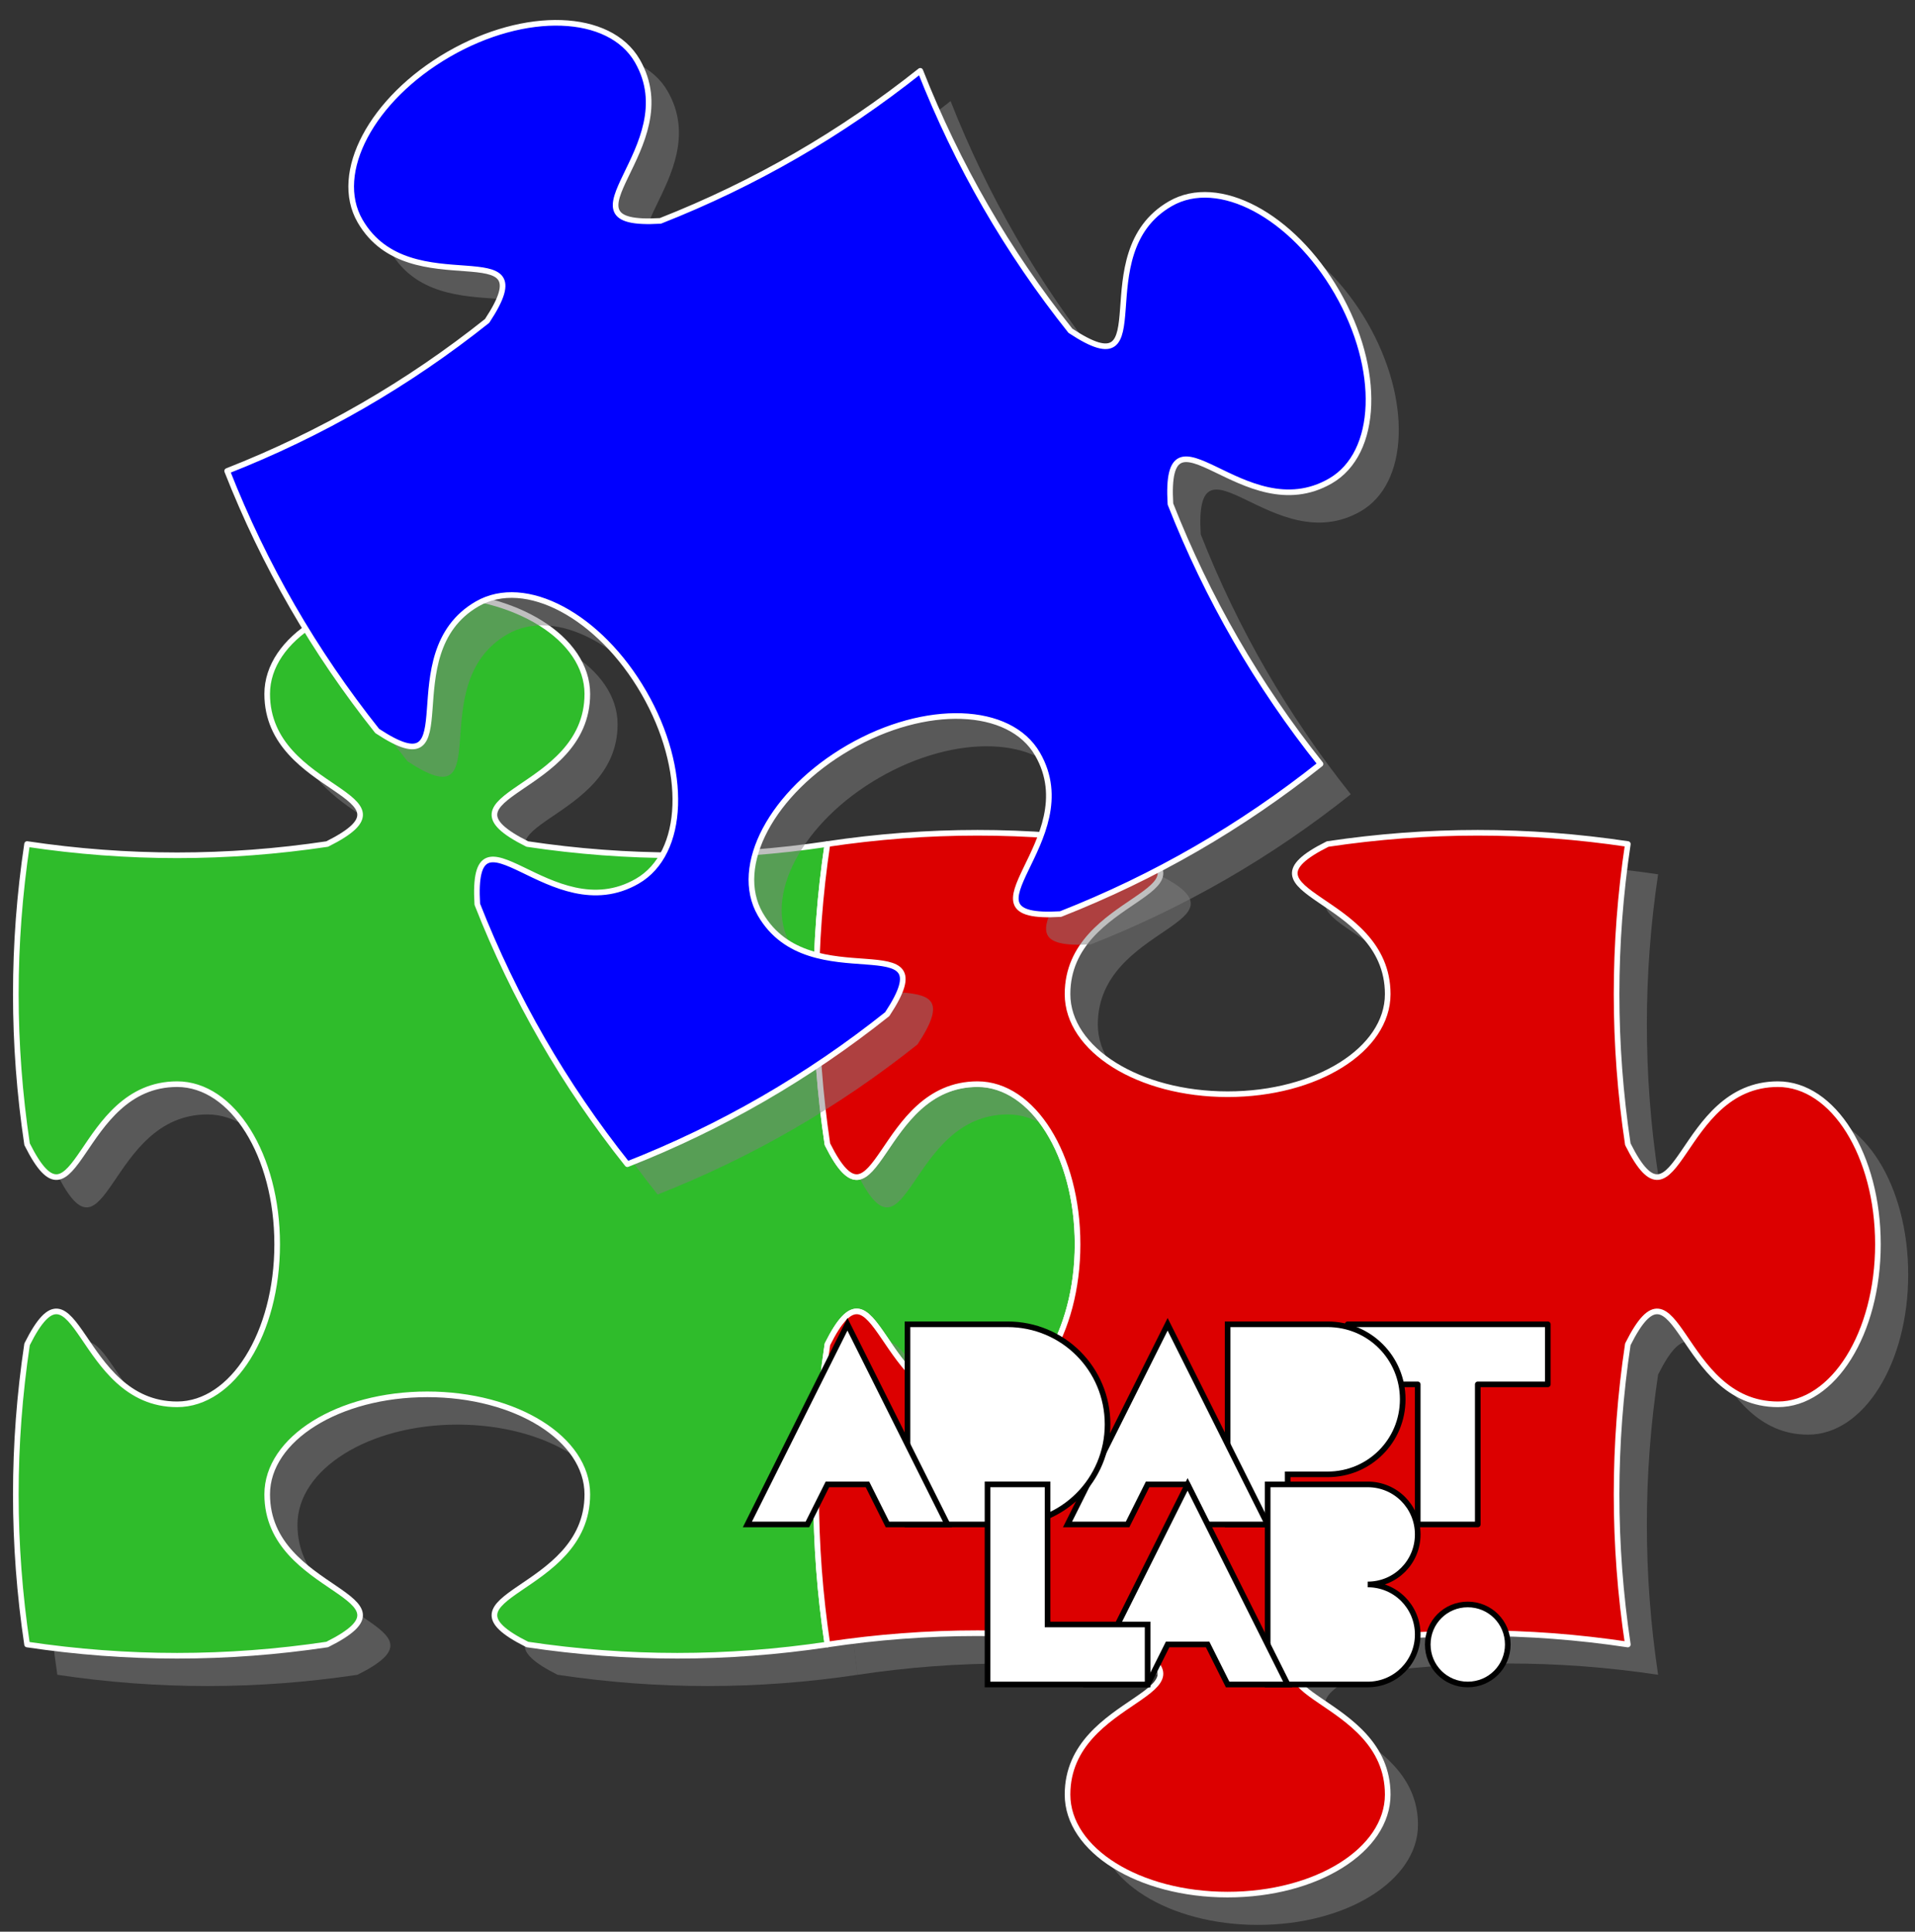 <?xml version="1.0" encoding="UTF-8"?>
<svg xmlns="http://www.w3.org/2000/svg" xmlns:xlink="http://www.w3.org/1999/xlink" width="135.646" height="136.817" viewBox="0 0 135.646 136.817">
<rect x="0" y="0" width="135.646" height="136.817" fill="#333333" stroke="none"/>
<defs>
<clipPath id="clip-0">
<path clip-rule="nonzero" d="M 59 61 L 135.645 61 L 135.645 136.816 L 59 136.816 Z M 59 61 "/>
</clipPath>
</defs>
<path fill-rule="nonzero" fill="rgb(50%, 50%, 50%)" fill-opacity="0.5" d="M 4.062 118.621 C 3 111.531 3 104.445 4.062 97.359 C 7.605 90.273 7.605 101.613 14.691 101.613 C 18.625 101.613 21.777 96.566 21.777 90.273 C 21.777 83.98 18.625 78.934 14.691 78.934 C 7.605 78.934 7.605 90.273 4.062 83.188 C 3 76.098 3 69.012 4.062 61.926 C 11.148 62.988 18.234 62.988 25.32 61.926 C 32.41 58.383 21.07 58.383 21.07 51.297 C 21.07 47.363 26.117 44.211 32.41 44.211 C 38.699 44.211 43.746 47.363 43.746 51.297 C 43.746 58.383 32.41 58.383 39.496 61.926 C 46.582 62.988 53.668 62.988 60.754 61.926 C 59.691 69.012 59.691 76.098 60.754 83.188 C 64.297 90.273 64.297 78.934 71.387 78.934 C 75.316 78.934 78.473 83.98 78.473 90.273 C 78.473 96.566 75.316 101.613 71.387 101.613 C 64.297 101.613 64.297 90.273 60.754 97.359 C 59.691 104.445 59.691 111.531 60.754 118.621 C 53.668 119.684 46.582 119.684 39.496 118.621 C 32.41 115.078 43.746 115.078 43.746 107.988 C 43.746 104.059 38.699 100.902 32.41 100.902 C 26.117 100.902 21.07 104.059 21.07 107.988 C 21.07 115.078 32.41 115.078 25.32 118.621 C 18.234 119.684 11.148 119.684 4.062 118.621 Z M 4.062 118.621 "/>
<path fill-rule="nonzero" fill="rgb(18.43%, 73.723%, 16.862%)" fill-opacity="1" stroke-width="0.399" stroke-linecap="butt" stroke-linejoin="round" stroke="rgb(100%, 100%, 100%)" stroke-opacity="1" stroke-miterlimit="10" d="M 0.001 -0.002 C -1.062 7.088 -1.062 14.174 0.001 21.26 C 3.544 28.346 3.544 17.01 10.63 17.01 C 14.563 17.01 17.716 22.053 17.716 28.346 C 17.716 34.639 14.563 39.686 10.63 39.686 C 3.544 39.686 3.544 28.346 0.001 35.432 C -1.062 42.522 -1.062 49.608 0.001 56.694 C 7.087 55.631 14.173 55.631 21.259 56.694 C 28.349 60.237 17.009 60.237 17.009 67.323 C 17.009 71.256 22.056 74.409 28.349 74.409 C 34.638 74.409 39.685 71.256 39.685 67.323 C 39.685 60.237 28.349 60.237 35.435 56.694 C 42.52 55.631 49.606 55.631 56.692 56.694 C 55.63 49.608 55.63 42.522 56.692 35.432 C 60.235 28.346 60.235 39.686 67.325 39.686 C 71.255 39.686 74.411 34.639 74.411 28.346 C 74.411 22.053 71.255 17.01 67.325 17.01 C 60.235 17.01 60.235 28.346 56.692 21.26 C 55.63 14.174 55.63 7.088 56.692 -0.002 C 49.606 -1.064 42.52 -1.064 35.435 -0.002 C 28.349 3.541 39.685 3.541 39.685 10.631 C 39.685 14.561 34.638 17.717 28.349 17.717 C 22.056 17.717 17.009 14.561 17.009 10.631 C 17.009 3.541 28.349 3.541 21.259 -0.002 C 14.173 -1.064 7.087 -1.064 0.001 -0.002 Z M 0.001 -0.002 " transform="matrix(1, 0, 0, -1, 1.917, 116.475)"/>
<g clip-path="url(#clip-0)">
<path fill-rule="nonzero" fill="rgb(50%, 50%, 50%)" fill-opacity="0.5" d="M 60.754 118.621 C 59.691 111.531 59.691 104.445 60.754 97.359 C 64.297 90.273 64.297 101.613 71.387 101.613 C 75.316 101.613 78.473 96.566 78.473 90.273 C 78.473 83.98 75.316 78.934 71.387 78.934 C 64.297 78.934 64.297 90.273 60.754 83.188 C 59.691 76.098 59.691 69.012 60.754 61.926 C 67.844 60.863 74.93 60.863 82.016 61.926 C 89.102 65.469 77.762 65.469 77.762 72.555 C 77.762 76.488 82.809 79.645 89.102 79.645 C 95.395 79.645 100.441 76.488 100.441 72.555 C 100.441 65.469 89.102 65.469 96.188 61.926 C 103.277 60.863 110.363 60.863 117.449 61.926 C 116.387 69.012 116.387 76.098 117.449 83.188 C 120.992 90.273 120.992 78.934 128.078 78.934 C 132.012 78.934 135.164 83.98 135.164 90.273 C 135.164 96.566 132.012 101.613 128.078 101.613 C 120.992 101.613 120.992 90.273 117.449 97.359 C 116.387 104.445 116.387 111.531 117.449 118.621 C 110.363 117.555 103.277 117.555 96.188 118.621 C 89.102 122.164 100.441 122.164 100.441 129.25 C 100.441 133.184 95.395 136.336 89.102 136.336 C 82.809 136.336 77.762 133.184 77.762 129.25 C 77.762 122.164 89.102 122.164 82.016 118.621 C 74.93 117.555 67.844 117.555 60.754 118.621 Z M 60.754 118.621 "/>
</g>
<path fill-rule="nonzero" fill="rgb(85.999%, 0%, 0%)" fill-opacity="1" stroke-width="0.399" stroke-linecap="butt" stroke-linejoin="round" stroke="rgb(100%, 100%, 100%)" stroke-opacity="1" stroke-miterlimit="10" d="M 56.692 -0.002 C 55.63 7.088 55.63 14.174 56.692 21.26 C 60.235 28.346 60.235 17.01 67.325 17.01 C 71.255 17.01 74.411 22.053 74.411 28.346 C 74.411 34.639 71.255 39.686 67.325 39.686 C 60.235 39.686 60.235 28.346 56.692 35.432 C 55.63 42.522 55.63 49.608 56.692 56.694 C 63.782 57.756 70.868 57.756 77.954 56.694 C 85.04 53.151 73.7 53.151 73.7 46.065 C 73.7 42.131 78.747 38.975 85.04 38.975 C 91.333 38.975 96.38 42.131 96.38 46.065 C 96.38 53.151 85.04 53.151 92.126 56.694 C 99.212 57.756 106.302 57.756 113.388 56.694 C 112.325 49.608 112.325 42.522 113.388 35.432 C 116.931 28.346 116.931 39.686 124.017 39.686 C 127.95 39.686 131.103 34.639 131.103 28.346 C 131.103 22.053 127.95 17.01 124.017 17.01 C 116.931 17.01 116.931 28.346 113.388 21.26 C 112.325 14.174 112.325 7.088 113.388 -0.002 C 106.302 1.065 99.216 1.065 92.126 -0.002 C 85.04 -3.545 96.38 -3.545 96.38 -10.63 C 96.38 -14.564 91.333 -17.716 85.04 -17.716 C 78.747 -17.716 73.7 -14.564 73.7 -10.63 C 73.7 -3.545 85.04 -3.545 77.954 -0.002 C 70.868 1.065 63.782 1.065 56.692 -0.002 Z M 56.692 -0.002 " transform="matrix(1, 0, 0, -1, 1.917, 116.475)"/>
<path fill-rule="nonzero" fill="rgb(50%, 50%, 50%)" fill-opacity="0.5" d="M 46.582 84.605 C 42.117 78.996 38.574 72.859 35.953 66.191 C 35.477 58.281 41.145 68.102 47.285 64.559 C 50.691 62.594 50.898 56.645 47.75 51.195 C 44.605 45.746 39.352 42.953 35.945 44.922 C 29.809 48.465 35.477 58.281 28.863 53.918 C 24.402 48.312 20.859 42.176 18.234 35.504 C 24.902 32.883 31.043 29.34 36.648 24.875 C 41.012 18.262 31.191 23.934 27.648 17.797 C 25.684 14.391 28.477 9.137 33.926 5.988 C 39.375 2.844 45.324 3.051 47.289 6.457 C 50.832 12.594 41.012 18.262 48.922 17.789 C 55.59 15.168 61.727 11.621 67.332 7.16 C 69.957 13.828 73.5 19.965 77.965 25.57 C 84.574 29.938 78.906 20.117 85.043 16.574 C 88.449 14.605 93.703 17.398 96.852 22.848 C 99.996 28.297 99.789 34.246 96.383 36.211 C 90.246 39.754 84.574 29.938 85.051 37.844 C 87.672 44.516 91.215 50.652 95.68 56.258 C 90.074 60.723 83.938 64.266 77.27 66.887 C 69.359 67.363 79.18 61.691 75.637 55.555 C 73.668 52.148 67.723 51.941 62.273 55.086 C 56.824 58.234 54.031 63.488 55.996 66.895 C 59.539 73.031 69.359 67.363 64.992 73.973 C 59.387 78.438 53.25 81.98 46.582 84.605 Z M 46.582 84.605 "/>
<path fill-rule="nonzero" fill="rgb(0%, 0%, 100%)" fill-opacity="1" stroke-width="0.399" stroke-linecap="butt" stroke-linejoin="round" stroke="rgb(100%, 100%, 100%)" stroke-opacity="1" stroke-miterlimit="10" d="M 42.52 34.018 C 38.056 39.623 34.513 45.76 31.892 52.428 C 31.415 60.338 37.083 50.518 43.224 54.061 C 46.626 56.026 46.837 61.975 43.688 67.424 C 40.544 72.873 35.29 75.666 31.884 73.702 C 25.747 70.155 31.415 60.338 24.802 64.702 C 20.341 70.307 16.798 76.444 14.173 83.116 C 20.841 85.737 26.981 89.28 32.587 93.745 C 36.95 100.358 27.13 94.686 23.587 100.823 C 21.622 104.229 24.415 109.483 29.864 112.631 C 35.313 115.776 41.259 115.569 43.228 112.162 C 46.77 106.026 36.95 100.358 44.86 100.83 C 51.528 103.455 57.665 106.998 63.27 111.459 C 65.895 104.791 69.438 98.655 73.903 93.049 C 80.513 88.682 74.845 98.502 80.981 102.045 C 84.388 104.014 89.642 101.221 92.79 95.772 C 95.935 90.323 95.728 84.373 92.321 82.409 C 86.185 78.866 80.513 88.682 80.989 80.776 C 83.61 74.108 87.153 67.967 91.618 62.362 C 86.013 57.901 79.876 54.354 73.208 51.733 C 65.298 51.256 75.118 56.928 71.575 63.065 C 69.606 66.471 63.661 66.678 58.212 63.534 C 52.763 60.385 49.97 55.131 51.935 51.725 C 55.478 45.588 65.298 51.256 60.931 44.647 C 55.325 40.182 49.188 36.639 42.52 34.018 Z M 42.52 34.018 " transform="matrix(1, 0, 0, -1, 1.917, 116.475)"/>
<path fill-rule="nonzero" fill="rgb(100%, 100%, 100%)" fill-opacity="1" stroke-width="0.399" stroke-linecap="butt" stroke-linejoin="round" stroke="rgb(0%, 0%, 0%)" stroke-opacity="1" stroke-miterlimit="10" d="M 98.505 8.502 L 98.505 18.424 L 93.544 18.424 L 93.544 22.678 L 107.72 22.678 L 107.72 18.424 L 102.759 18.424 L 102.759 8.502 Z M 98.505 8.502 " transform="matrix(1, 0, 0, -1, 1.917, 116.475)"/>
<path fill-rule="nonzero" fill="rgb(100%, 100%, 100%)" fill-opacity="1" stroke-width="0.399" stroke-linecap="butt" stroke-linejoin="miter" stroke="rgb(0%, 0%, 0%)" stroke-opacity="1" stroke-miterlimit="10" d="M 85.04 8.502 L 85.04 22.678 L 92.126 22.678 C 95.075 22.678 97.442 20.311 97.442 17.362 C 97.442 14.412 95.075 12.049 92.126 12.049 L 89.294 12.049 L 89.294 8.502 Z M 85.04 8.502 " transform="matrix(1, 0, 0, -1, 1.917, 116.475)"/>
<path fill-rule="nonzero" fill="rgb(100%, 100%, 100%)" fill-opacity="1" stroke-width="0.399" stroke-linecap="butt" stroke-linejoin="miter" stroke="rgb(0%, 0%, 0%)" stroke-opacity="1" stroke-miterlimit="10" d="M 73.7 8.502 L 80.79 22.678 L 87.876 8.502 L 83.622 8.502 L 82.204 11.338 L 79.372 11.338 L 77.954 8.502 Z M 73.7 8.502 " transform="matrix(1, 0, 0, -1, 1.917, 116.475)"/>
<path fill-rule="nonzero" fill="rgb(100%, 100%, 100%)" fill-opacity="1" stroke-width="0.399" stroke-linecap="butt" stroke-linejoin="miter" stroke="rgb(0%, 0%, 0%)" stroke-opacity="1" stroke-miterlimit="10" d="M 62.364 8.502 L 62.364 22.678 L 69.45 22.678 C 73.384 22.678 76.536 19.522 76.536 15.592 C 76.536 11.659 73.384 8.502 69.45 8.502 Z M 62.364 8.502 " transform="matrix(1, 0, 0, -1, 1.917, 116.475)"/>
<path fill-rule="nonzero" fill="rgb(100%, 100%, 100%)" fill-opacity="1" stroke-width="0.399" stroke-linecap="butt" stroke-linejoin="miter" stroke="rgb(0%, 0%, 0%)" stroke-opacity="1" stroke-miterlimit="10" d="M 51.024 8.502 L 58.11 22.678 L 65.196 8.502 L 60.946 8.502 L 59.528 11.338 L 56.692 11.338 L 55.274 8.502 Z M 51.024 8.502 " transform="matrix(1, 0, 0, -1, 1.917, 116.475)"/>
<path fill-rule="nonzero" fill="rgb(100%, 100%, 100%)" fill-opacity="1" stroke-width="0.399" stroke-linecap="butt" stroke-linejoin="miter" stroke="rgb(0%, 0%, 0%)" stroke-opacity="1" stroke-miterlimit="10" d="M 87.876 -2.834 L 87.876 11.338 L 94.962 11.338 C 96.927 11.338 98.505 9.76 98.505 7.795 C 98.505 5.83 96.927 4.252 94.962 4.252 C 96.927 4.252 98.505 2.674 98.505 0.709 C 98.505 -1.255 96.927 -2.834 94.962 -2.834 Z M 87.876 -2.834 " transform="matrix(1, 0, 0, -1, 1.917, 116.475)"/>
<path fill-rule="nonzero" fill="rgb(100%, 100%, 100%)" fill-opacity="1" stroke-width="0.399" stroke-linecap="butt" stroke-linejoin="miter" stroke="rgb(0%, 0%, 0%)" stroke-opacity="1" stroke-miterlimit="10" d="M 75.118 -2.834 L 82.204 11.338 L 89.294 -2.834 L 85.04 -2.834 L 83.622 0.002 L 80.79 0.002 L 79.372 -2.834 Z M 75.118 -2.834 " transform="matrix(1, 0, 0, -1, 1.917, 116.475)"/>
<path fill-rule="nonzero" fill="rgb(100%, 100%, 100%)" fill-opacity="1" stroke-width="0.399" stroke-linecap="butt" stroke-linejoin="miter" stroke="rgb(0%, 0%, 0%)" stroke-opacity="1" stroke-miterlimit="10" d="M 68.032 -2.834 L 68.032 11.338 L 72.286 11.338 L 72.286 1.416 L 79.372 1.416 L 79.372 -2.834 Z M 68.032 -2.834 " transform="matrix(1, 0, 0, -1, 1.917, 116.475)"/>
<path fill-rule="nonzero" fill="rgb(100%, 100%, 100%)" fill-opacity="1" stroke-width="0.399" stroke-linecap="butt" stroke-linejoin="miter" stroke="rgb(0%, 0%, 0%)" stroke-opacity="1" stroke-miterlimit="10" d="M 104.884 -0.002 C 104.884 1.573 103.622 2.834 102.048 2.834 C 100.474 2.834 99.216 1.573 99.216 -0.002 C 99.216 -1.572 100.474 -2.834 102.048 -2.834 C 103.622 -2.834 104.884 -1.572 104.884 -0.002 Z M 104.884 -0.002 " transform="matrix(1, 0, 0, -1, 1.917, 116.475)"/>
</svg>
